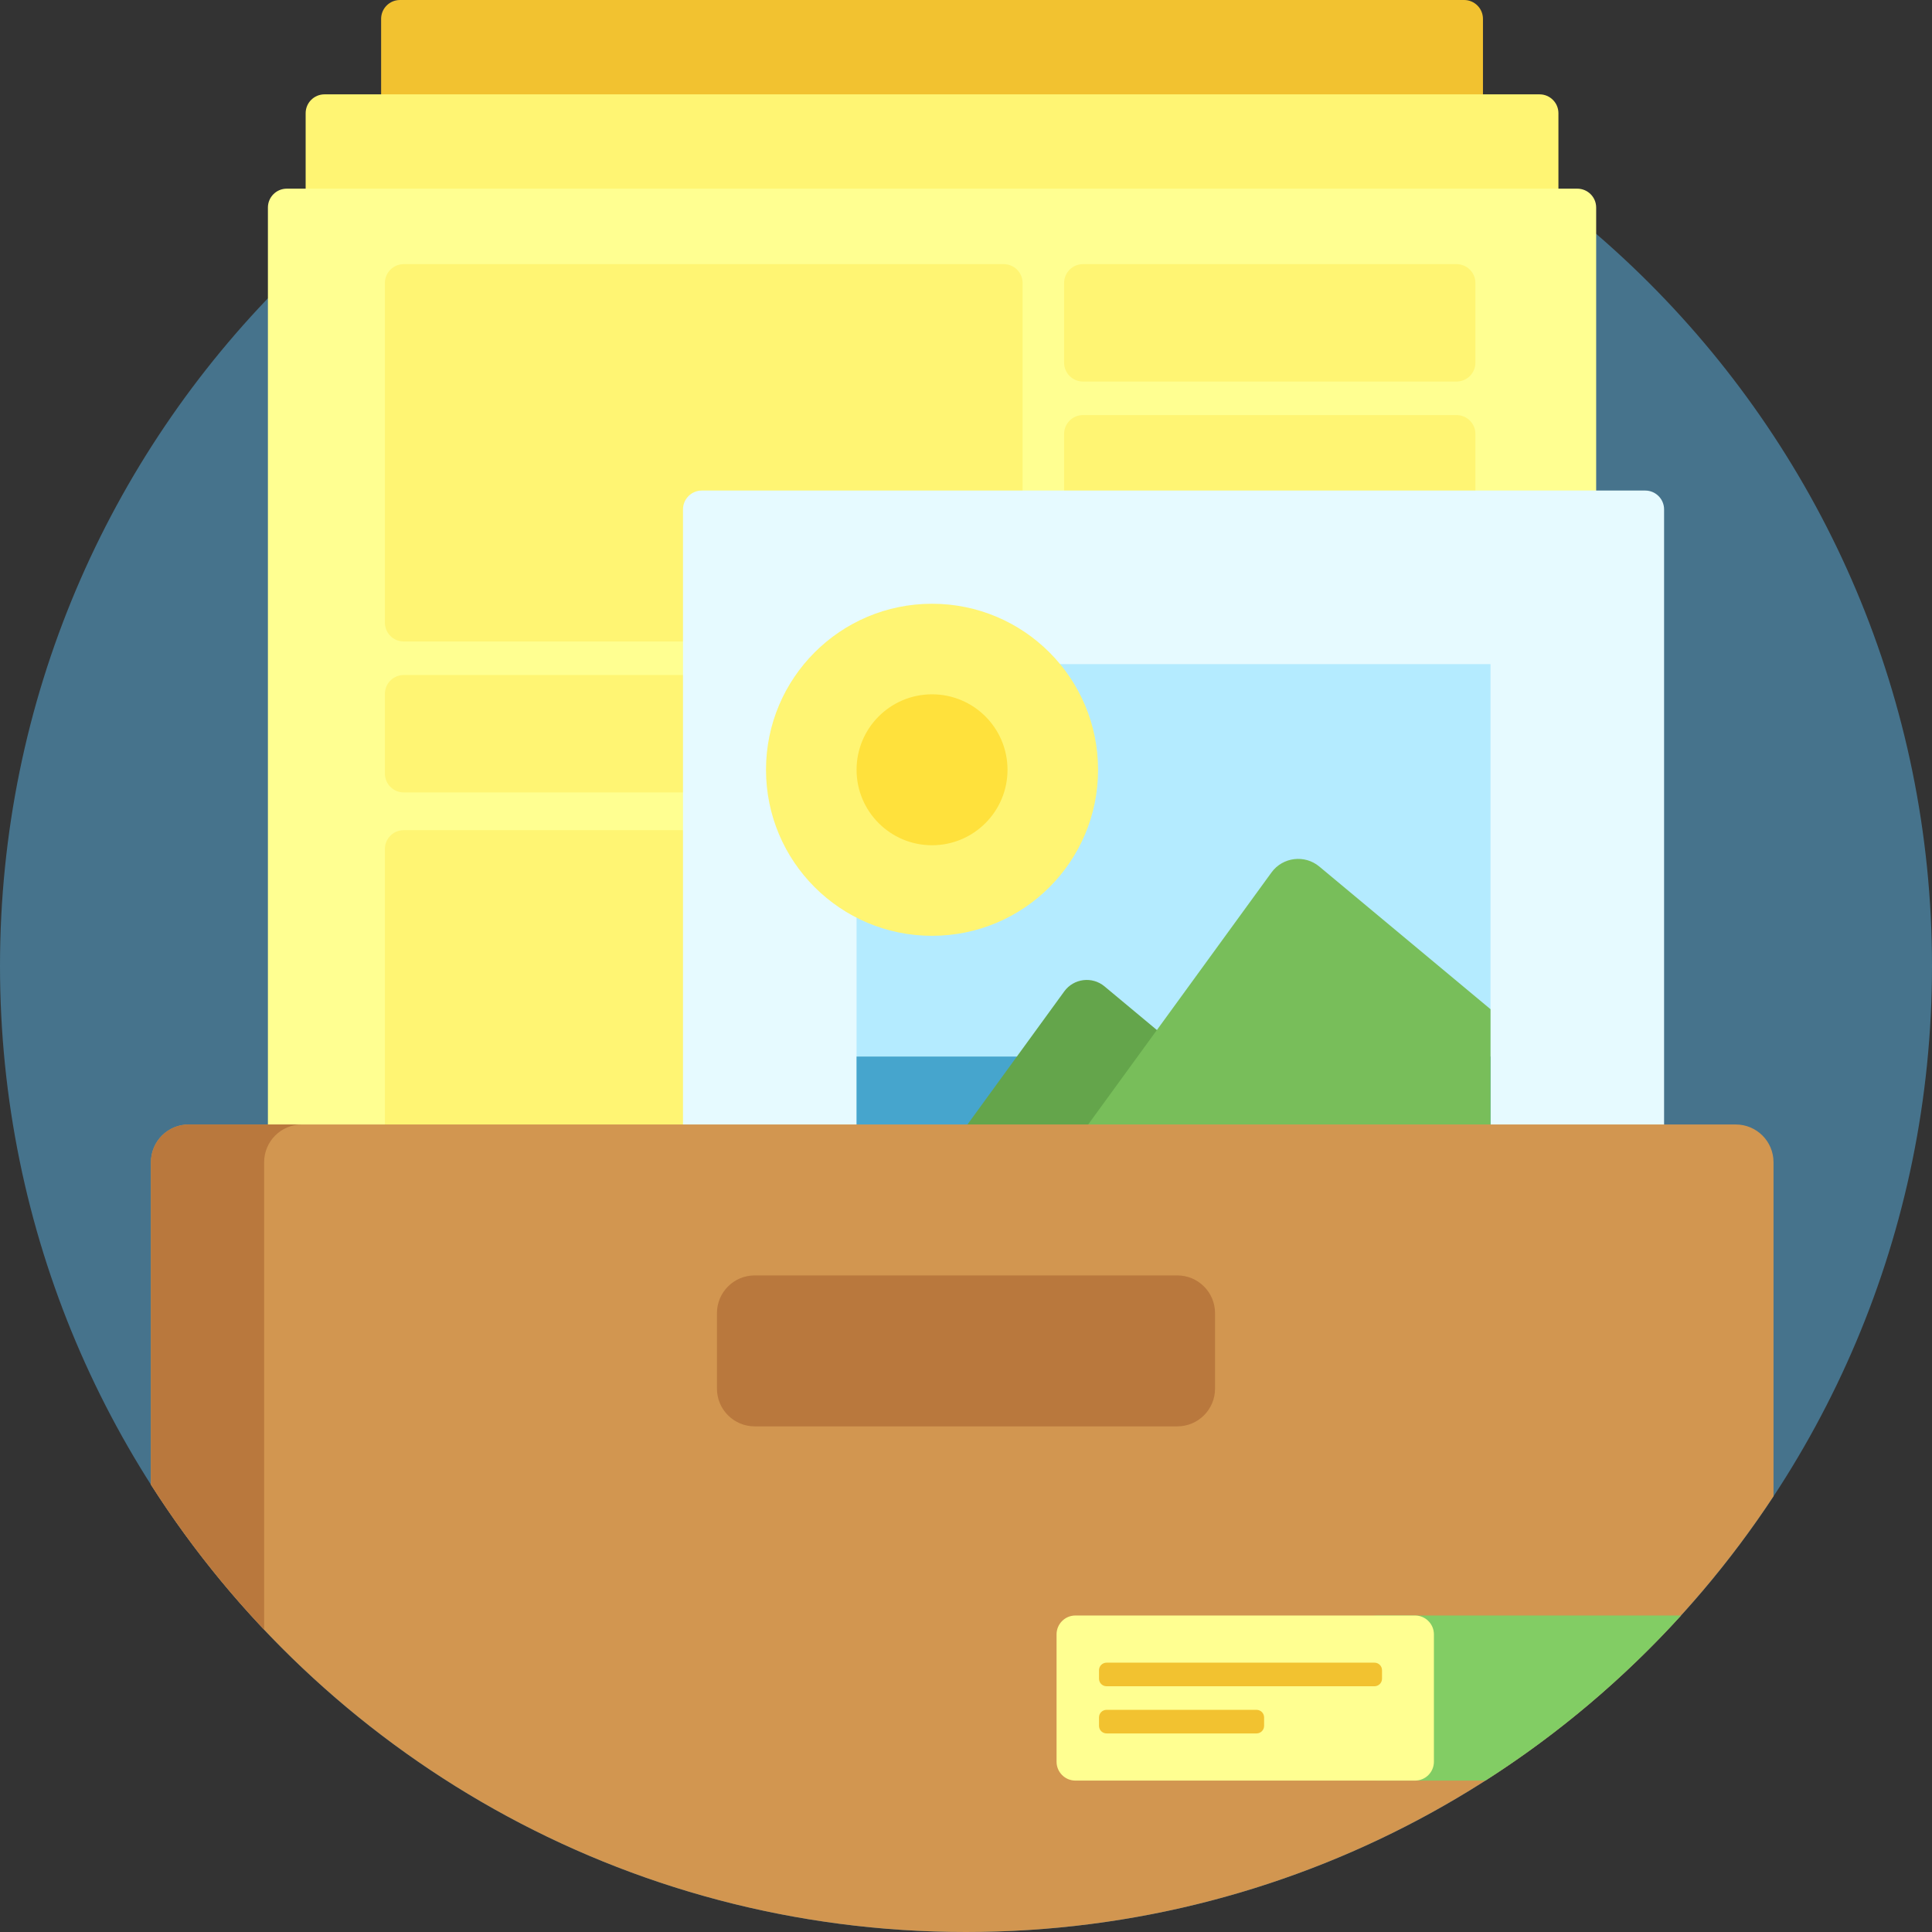 <?xml version="1.0" encoding="iso-8859-1"?>
<!-- Generator: Adobe Illustrator 19.0.0, SVG Export Plug-In . SVG Version: 6.00 Build 0)  -->
<svg version="1.1" id="Capa_1" xmlns="http://www.w3.org/2000/svg" xmlns:xlink="http://www.w3.org/1999/xlink" x="0px" y="0px"
	 viewBox="0 0 512 512" style="enable-background:new 0 0 512 512;" xml:space="preserve">
<rect x="0" y="0" width="512" height="512" fill="#333333" stroke="none"/>
<path style="fill:#46738C;" d="M512,256c0,141.385-114.615,256-256,256S0,397.385,0,256S114.615,0,256,0S512,114.615,512,256z"/>
<path style="fill:#F2C230;" d="M393,5v340c0,2.761-2.239,5-5,5H106c-2.761,0-5-2.239-5-5V5c0-2.761,2.239-5,5-5h282
	C390.761,0,393,2.239,393,5z"/>
<path style="fill:#FFF573;" d="M413,30.003v350c0,2.761-2.239,5-5,5H86c-2.761,0-5-2.239-5-5v-350c0-2.761,2.239-5,5-5h322
	C410.761,25.003,413,27.242,413,30.003z"/>
<path style="fill:#FFFF91;" d="M423,55v290c0,2.761-2.239,5-5,5H76c-2.761,0-5-2.239-5-5V55c0-2.761,2.239-5,5-5h342
	C420.761,50,423,52.239,423,55z"/>
<path style="fill:#FFF573;" d="M391,115v51.111c0,2.761-2.239,5-5,5h-99c-2.761,0-5-2.239-5-5V115c0-2.761,2.239-5,5-5h99
	C388.761,110,391,112.239,391,115z M386,70h-99c-2.761,0-5,2.239-5,5v21.111c0,2.761,2.239,5,5,5h99c2.761,0,5-2.239,5-5V75
	C391,72.239,388.761,70,386,70z M266,178.889H107c-2.761,0-5,2.239-5,5V205c0,2.761,2.239,5,5,5h159c2.761,0,5-2.239,5-5v-21.111
	C271,181.127,268.761,178.889,266,178.889z M266,220H107c-2.761,0-5,2.239-5,5v100c0,2.761,2.239,5,5,5h159c2.761,0,5-2.239,5-5V225
	C271,222.239,268.761,220,266,220z M266,70H107c-2.761,0-5,2.239-5,5v90c0,2.761,2.239,5,5,5h159c2.761,0,5-2.239,5-5V75
	C271,72.239,268.761,70,266,70z"/>
<path style="fill:#E6FAFF;" d="M436,390H186c-2.761,0-5-2.239-5-5V135c0-2.761,2.239-5,5-5h250c2.761,0,5,2.239,5,5v250
	C441,387.761,438.761,390,436,390z"/>
<path style="fill:#B4EBFF;" d="M395,176v168H227V176H395z"/>
<path style="fill:#46A5CD;" d="M395,280v32H227v-32H395z"/>
<path style="fill:#64A54B;" d="M282.041,262.728c2.504-3.443,7.397-4.051,10.668-1.326l28.667,23.889V320h-80.987L282.041,262.728z"
	/>
<path style="fill:#78BE5A;" d="M336.946,231.224c2.979-4.096,8.8-4.819,12.69-1.577L395,267.449V320H272.382L336.946,231.224z"/>
<path style="fill:#FFF573;" d="M291,204c0,24.301-19.699,44-44,44s-44-19.699-44-44s19.699-44,44-44S291,179.699,291,204z"/>
<path style="fill:#FFE13C;" d="M267,204c0,11.046-8.954,20-20,20c-11.046,0-20-8.954-20-20s8.954-20,20-20
	C258.046,184,267,192.954,267,204z"/>
<path style="fill:#D29650;" d="M470,396.518C424.235,466.074,345.487,512,256,512c-90.798,0-170.55-47.274-216-118.548V308
	c0-5.523,4.477-10,10-10h410c5.523,0,10,4.477,10,10V396.518z"/>
<path style="fill:#B9783D;" d="M50,298h30c-5.523,0-10,4.477-10,10v52v33.452v38.428c-11.166-11.804-21.225-24.666-30-38.428V308
	C40,302.477,44.477,298,50,298z M312,338H200c-5.523,0-10,4.477-10,10v20c0,5.523,4.477,10,10,10h112c5.523,0,10-4.477,10-10v-20
	C322,342.477,317.523,338,312,338z"/>
<path style="fill:#82CD64;" d="M393.652,471.875H365c-2.761,0-5-2.239-5-5v-33.75c0-2.761,2.239-5,5-5h80.499
	C430.261,444.891,412.826,459.624,393.652,471.875z"/>
<path style="fill:#FFFF91;" d="M375,471.875h-90c-2.761,0-5-2.239-5-5v-33.75c0-2.761,2.239-5,5-5h90c2.761,0,5,2.239,5,5v33.75
	C380,469.636,377.761,471.875,375,471.875z"/>
<path style="fill:#F2C230;" d="M366.25,442.625v2.25c0,1.104-0.895,2-2,2h-71c-1.104,0-2-0.896-2-2v-2.25c0-1.104,0.896-2,2-2h71
	C365.355,440.625,366.25,441.521,366.25,442.625z M333,453.125h-39.75c-1.104,0-2,0.896-2,2v2.25c0,1.104,0.896,2,2,2H333
	c1.105,0,2-0.896,2-2v-2.25C335,454.021,334.105,453.125,333,453.125z"/>
<g>
</g>
<g>
</g>
<g>
</g>
<g>
</g>
<g>
</g>
<g>
</g>
<g>
</g>
<g>
</g>
<g>
</g>
<g>
</g>
<g>
</g>
<g>
</g>
<g>
</g>
<g>
</g>
<g>
</g>
</svg>
